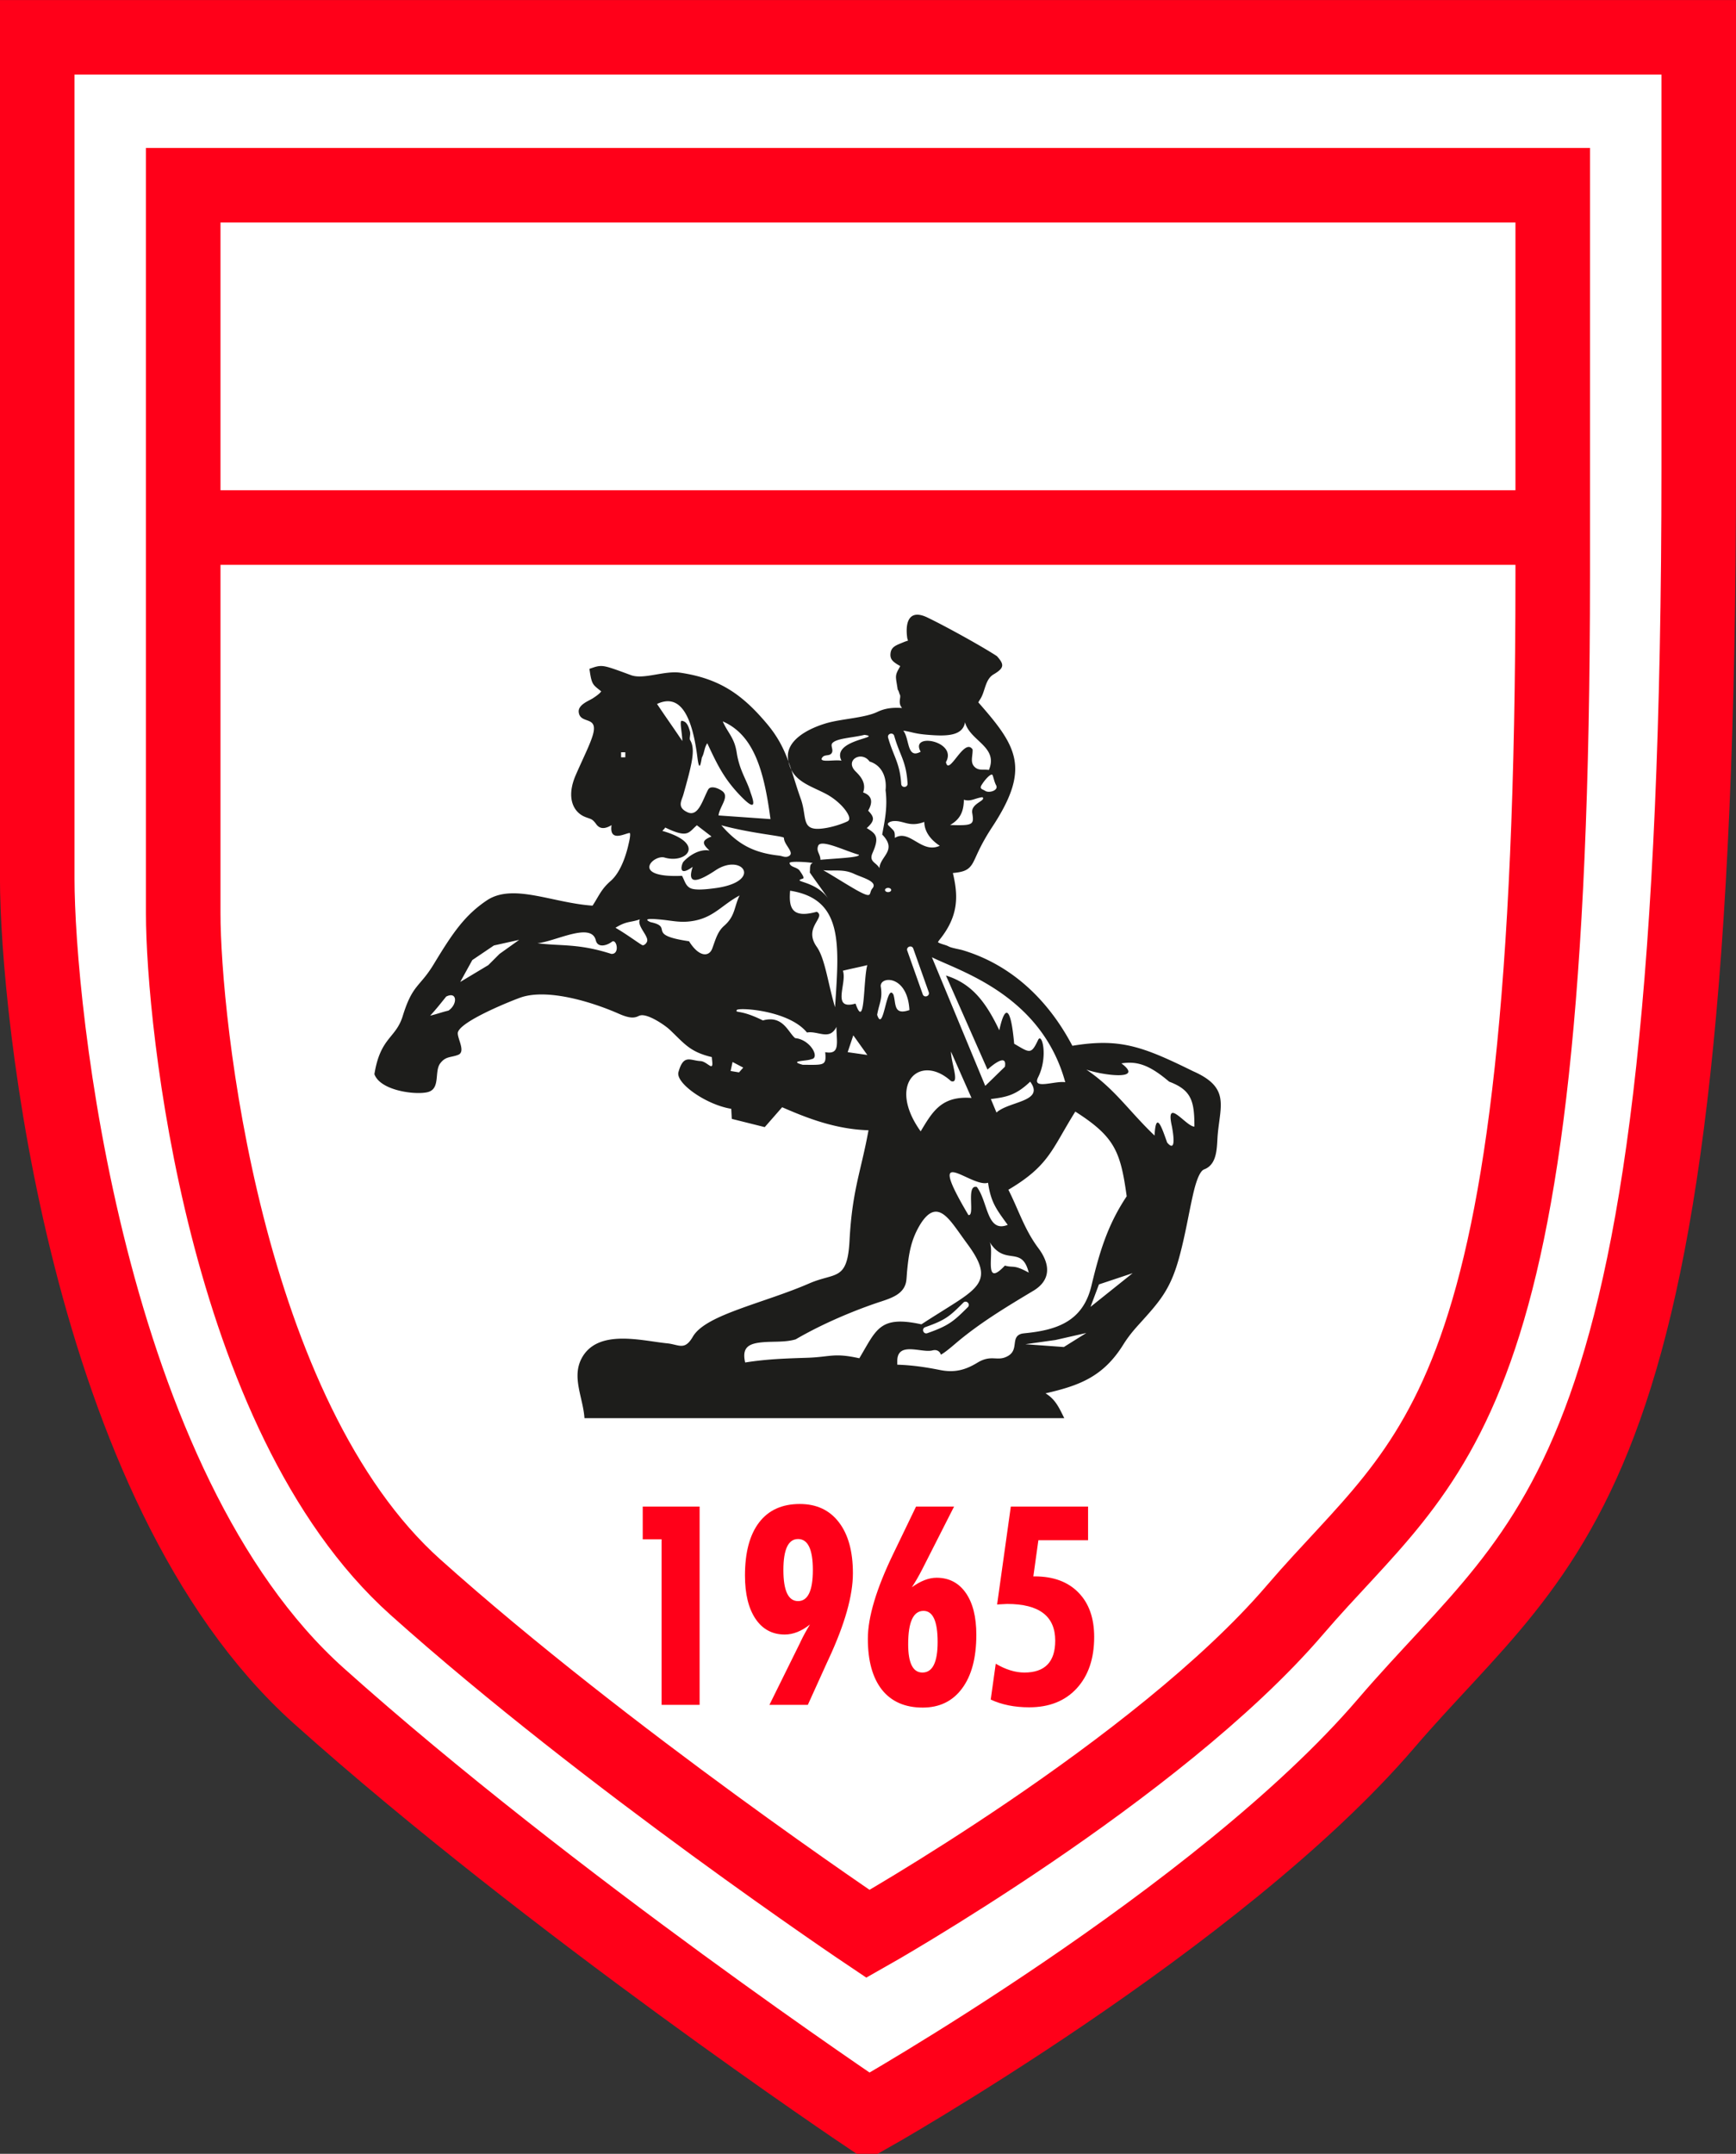 <?xml version="1.0" encoding="UTF-8" standalone="no"?>
<svg
   viewBox="4.35 3.69 264.06 327.51"
   version="1.1"
   id="svg8"
   sodipodi:docname="samsunspor.svg"
   inkscape:version="1.4.2 (f4327f4, 2025-05-13)"
   xmlns:inkscape="http://www.inkscape.org/namespaces/inkscape"
   xmlns:sodipodi="http://sodipodi.sourceforge.net/DTD/sodipodi-0.dtd"
   xmlns="http://www.w3.org/2000/svg"
   xmlns:svg="http://www.w3.org/2000/svg">
  <rect x="4.35" y="3.69" width="264.06" height="327.51" fill="#333333" stroke="none"/>
  <sodipodi:namedview
     id="namedview8"
     pagecolor="#ffffff"
     bordercolor="#000000"
     borderopacity="0.25"
     inkscape:showpageshadow="2"
     inkscape:pageopacity="0.0"
     inkscape:pagecheckerboard="0"
     inkscape:deskcolor="#d1d1d1"
     inkscape:zoom="2.5983939"
     inkscape:cx="132.00462"
     inkscape:cy="163.755"
     inkscape:window-width="1920"
     inkscape:window-height="1111"
     inkscape:window-x="-9"
     inkscape:window-y="-9"
     inkscape:window-maximized="1"
     inkscape:current-layer="g8" />
  <defs
     id="defs1">
    <clipPath
       id="a">
      <path
         d="M0 0h270.969v335.646H0Z"
         id="path1" />
    </clipPath>
  </defs>
  <g
     clip-path="url(#a)"
     id="g8">
    <path
       fill="#fff"
       d="M10.015 9.364v127.948c0 19.563 7.402 92.526 42.826 124.248s83.536 63.975 83.536 63.975 53.4-30.137 78.779-59.745c25.378-29.61 47.584-34.895 47.584-190.866V9.364Z"
       id="path2" />
    <path
       fill="none"
       stroke="#e32314"
       stroke-miterlimit="10"
       d="M10.015 9.364v127.948c0 19.563 7.402 92.526 42.826 124.248s83.536 63.975 83.536 63.975 53.4-30.137 78.779-59.745c25.378-29.61 47.584-34.895 47.584-190.866V9.364z"
       id="path3" />
    <path
       fill="#1d1d1b"
       fill-rule="evenodd"
       d="M147.464 209.69c.44-.246 1.064-.705 2.108-1.601 3.718-3.186 7.851-5.66 12.03-8.165 2.416-1.486 2.69-3.765.697-6.435-2.12-2.826-3-5.8-4.564-8.885 6.221-3.686 6.578-6.124 10.18-11.886 5.985 3.83 6.87 6.03 7.815 12.88-2.954 4.43-4.154 8.578-5.378 13.662-1.308 5.397-5.306 6.67-9.968 7.149-.286.03-.515.054-.67.094-1.675.502-.352 2.387-2.012 3.362-1.643.965-2.48-.303-4.695 1.046-1.816 1.106-3.463 1.547-5.676 1.104-2.2-.44-4.222-.733-6.498-.81v-.55c0-3.054 3.715-1.194 5.336-1.616q.185-.05.372-.052a.93.93 0 0 1 .923.703m4.102-7.231c-2.192 2.19-2.933 2.818-6.16 3.957-.609.215-.932-.7-.323-.914 3.091-1.091 3.706-1.638 5.798-3.73.456-.456 1.142.23.685.687m3.287-9.951c.854 1.367-1.067 7.259 2.35 3.63 1.365.384 1.28-.213 3.628 1.067-1.067-4.27-3.629-.854-5.978-4.697m-14.605-37.577c-1.068-1.922-1.495 6.064-2.477 3.075.298-1.71.854-2.434.556-4.27-.258-1.623 4.056-1.922 4.355 3.544-2.477.854-2.007-.983-2.434-2.35m-3.972-4.483c-.64 2.22-.299 10.12-1.793 5.85-3.759 1.068-1.239-3.116-1.922-4.996 1.537-.383 2.177-.47 3.715-.854m-24-17.422c-1.28-1.152-1.068-1.58.3-2.135l-2.222-1.707c-1.28 1.068-1.28 2.049-4.826.34-.085.214-.298.343-.427.514 6.705 1.92 3.673 5.038.342 4.056-1.708-.512-5.338 3.118 2.648 2.776.384.683.513 1.45 1.196 1.835.726.428 2.648.214 4.142 0 6.961-1.067 3.801-5.337-.215-2.69-3.074 2.05-4.354 2.05-3.5-.512-2.349 1.709-1.666-.47-1.41-.77.77-.852 2.392-2.005 3.972-1.707m1.793-3.842c4.698 1.28 9.523 1.622 9.523 1.92 0 1.069 1.721 2.263.727 2.777-.519.268-.915-.021-1.495-.086-3.835-.432-6.229-1.694-8.755-4.611m-30.747 17.422-3.844.854-3.288 2.22-1.836 3.33 4.27-2.562 1.71-1.708Zm50.82 14.518-.855 2.562 2.99.427Zm36.084 41.292 1.281-3.416 5.125-1.708Zm-9.907 5.679 5.851.427 3.417-2.135-4.698 1.068Zm-46.036-94.711c.811 1.837 1.794 2.477 2.136 4.825.426 2.647 1.494 4.057 2.05 5.85.127.47 1.494 3.63-1.196.94-2.734-2.733-3.802-4.997-5.338-8.285-.47.64-.428 1.452-.812 2.136-.085.214-.343 2.733-.683.085-.897-7.173-2.947-9.693-6.15-8.2 1.452 2.18 2.391 3.46 3.843 5.638 0-1.152-.469-3.117-.085-3.074.77.085 1.018.828 1.24 1.58.148.51-.129 1.067.041 1.366.854 1.409.257 3.673-1.025 8.24-.256.94-1.025 1.923.556 2.69 1.708.855 2.348-1.834 3.203-3.414.341-.641 1.458-.28 2.135.213 1.183.863-.384 2.306-.555 3.715l7.9.555c-.983-7.472-2.562-12.81-7.26-14.86m-15.46 4.697h.641v.769h-.64Zm18.022 21.777c-.854 1.75-.64 3.117-2.348 4.612-.983.855-1.283 2.008-1.794 3.417-.47 1.323-2.007 1.409-3.544-1.068-6.705-.982-2.222-2.135-5.85-2.904 0 0-1.71-.683 1.152-.427 2.178.17 3.37.602 5.466.214 3.035-.562 4.271-2.434 6.918-3.844m-15.16 3.63c-1.452.513-2.007.214-3.715 1.282 1.708.98 3.758 2.519 4.1 2.647.255.086.683-.342.725-.641.171-.812-1.623-2.35-1.11-3.288m-15.588 3.63c3.545.469 6.193 0 11.232 1.622 1.367.086.811-2.391.086-1.836-.727.556-2.136.983-2.434-.213-.684-2.861-6.15.17-8.884.427M72.56 157.365c-1.068.256-1.708.513-2.776.769.982-1.07 1.538-1.794 2.434-2.903 1.708-.855 1.751 1.195.342 2.134m59.788-38.003c-1.624-3.203 6.405-3.502 3.501-3.93-1.922.47-4.27.513-4.91 1.28-.3.386.24 1.01-.086 1.496-.337.502-1.039.165-1.41.64-.707.907 1.88.3 2.905.514m6.704 4.482c.214-2.006-.598-3.8-2.435-4.355-1.195-1.707-3.842-.214-2.134 1.495.641.64 1.708 1.707 1.152 3.203 1.196.427 1.623 1.28.77 2.775.94.982 1.067 1.495-.214 2.647 1.366.854 2.007 1.28.854 3.844-.555 1.323.683 1.409 1.068 2.263.128-1.88 2.776-2.691.426-5.125.342-1.921.855-4.056.513-6.747m-9.908 10.59c2.221-.213 6.064-.341 5.851-.768-2.135-.598-5.765-2.434-6.192-1.367-.34.855.341 1.24.341 2.136m5.424 4.568c-1.922-1.11-3.075-1.878-4.997-2.99 1.708.173 3.026-.223 4.698.556 1.256.587 3.681 1.17 2.776 2.22-.633.736.213 1.71-2.477.214m-4.27 1.282c-1.025-1.495-1.75-2.435-2.776-3.928.086-.513-.086-1.282.426-1.41.342-.085-3.629-.426-3.5 0 .17.683 1.162.545 1.58 1.196.258.403.768 1.068.426 1.153-1.794.554 1.836.213 3.843 2.989m10.165-9.181c0-1.153-.042-.94-.983-1.921-.342-.385.47-.641.854-.641 1.495-.085 2.35.982 4.612.128 0 1.367.854 2.648 2.35 3.629-2.776 1.282-4.57-2.604-6.833-1.195m-1.495 7.92c0-.176.21-.32.47-.32s.47.144.47.32c0 .178-.21.32-.47.32s-.47-.142-.47-.32m15.801-18.253c1.494-3.545-2.904-4.4-3.63-7.26-.34 2.136-2.904 2.136-5.552 1.922-2.22-.171-2.392-.427-3.843-.641.981 1.196.512 4.398 2.647 3.203-1.708-2.99 5.68-1.623 3.844 1.579.426 2.264 2.775-3.842 4.056-1.921.044 1.026-.436 1.974.342 2.69.626.575 1.367.3 2.136.428m-14.395-5.17c.832 2.957 1.822 3.794 2.024 7.234.038.644-.93.702-.968.057-.186-3.162-1.202-4.23-1.989-7.03-.176-.621.758-.884.933-.261m14.906 5.896c-.297-.171-1.152.81-1.579 1.494-.47.683.133.706.47.939.606.42 2.092-.042 1.708-.811-.299-.512-.47-1.537-.599-1.622m-3.03 5.892c-.343-1.537 2.176-1.922 1.537-2.477-1.11.129-1.794.727-2.819.384-.044 1.836-.556 2.947-2.093 3.844 3.545.128 3.63-.086 3.374-1.751m-23.659 14.946c1.495.854-2.135 2.348 0 5.337 1.281 1.836 1.708 5.637 2.776 9.18.641-9.607 1.281-16.44-6.833-17.72-.213 2.56.214 4.27 4.057 3.203m-.854 22.417c1.41-.128-.085-2.988-2.434-3.202-1.067-.854-1.836-3.544-4.91-2.69-3.418-1.708-4.229-1.068-3.972-1.58.213-.427 7.9 0 10.675 3.416 1.71-.3 3.417 1.28 4.485-.855 0 2.35.64 4.27-1.709 3.844.214 2.135-.214 1.92-3.416 1.92-2.348-.64.77-.553 1.281-.853m-10.334 1.28-1.623-.853-.299 1.367 1.281.213Zm25.865-18.095 2.35 6.619c.216.609-.698.933-.914.323l-2.349-6.618c-.215-.61.698-.933.913-.324m1.124 27.79c-5.21-7.26-.086-11.914 4.612-7.644 1.41.513 0-2.775 0-4.483l3.118 7.045c-4.57-.342-5.936 2.093-7.73 5.082m3.844-23.7 6.32 14.306s3.075-2.862 2.648-.428c-1.11 1.068-1.879 1.837-2.99 2.904l-8.114-19.557c4.271 2.135 16.655 5.764 20.285 19.002-1.537-.256-5.082 1.195-4.142-.726 1.58-3.117.598-6.961 0-5.68-1.068 2.264-1.28 1.922-3.63.556-.513-5.765-1.409-5.978-2.263-2.05-2.264-4.782-4.484-7.173-8.114-8.327m7.687 20.839-.854-2.05c2.263-.3 3.757-.513 5.98-2.647 2.262 3.074-3.205 2.946-5.126 4.697m19.003-7.473c2.563-.427 4.485.427 7.261 2.776 3.416 1.28 3.843 2.988 3.843 6.832-1.238.043-4.484-4.698-3.417 0 .3 1.623.556 3.928-.726 2.434-.725-2.008-1.708-5.124-1.92-1.068-4.015-3.844-5.98-7.046-10.378-10.034 2.391.854 8.936 1.74 5.337-.94m-17.295 24.553c-1.708-2.35-2.562-3.416-2.99-6.405-2.562.853-9.822-6.62-2.989 4.91 1.068.214-.427-4.697 1.281-4.27 1.708 2.22 1.494 7.047 4.698 5.765m-7.873 11.787c-1.746 1.126-3.516 2.195-5.253 3.338-6.394-1.4-6.845.827-9.446 5.16-3.894-.864-4.375-.192-7.944-.074-3.335.109-6.087.19-9.42.716-.559-2.416.664-2.917 2.812-3.09 1.59-.127 3.323.032 4.866-.427 5.153-2.997 10.667-5.006 13.074-5.78 1.7-.566 3.507-1.213 3.761-3.166.058-.458.071-.946.123-1.472.26-2.714.613-4.787 2.004-7.077 2.022-3.235 3.6-1.856 5.22.306.554.736 1.175 1.64 1.914 2.645 3.49 4.71 2.46 6.23-1.71 8.92m-8.195-90.383c-.424-.471-.386-.966-.297-1.548.03-.2.005-.358-.004-.412-.114-.138-.213-.71-.363-.826-.26-1.786-.446-2.016.037-2.95l.346-.633c-1.074-.624-1.604-.993-1.472-1.984.13-1.024 1.005-1.234 2.011-1.666a6 6 0 0 1 .644-.222l-.109-.36c-.37-2.551.337-4.516 3.136-3.121 2.727 1.308 8.301 4.393 10.506 5.843 1.096 1.242 1.158 1.756-.435 2.72-1.369.737-1.33 2.556-2.068 3.746-.114.185-.236.365-.33.562 5.918 6.725 7.991 10.027 2.078 18.997-1.933 2.953-2.409 4.557-2.936 5.46-.612 1.052-1.366 1.333-3.017 1.487.82 3.438.904 6.488-1.979 10.09a3 3 0 0 0-.295.423c.353.28 1.186.4 1.623.648.44.243 1.673.435 2.157.58 7.475 2.248 13.038 7.626 16.67 14.53 7.234-1.193 10.671.084 18.375 3.873 5.54 2.442 4.156 5.114 3.744 9.535-.17 1.802.054 4.59-2.077 5.39-.95.35-1.59 3.403-1.768 4.188-.557 2.477-1.082 5.666-1.938 8.877-1.39 5.26-3.038 6.994-6.355 10.664-.763.845-1.519 1.762-2.253 2.94-3.035 4.857-6.667 6.21-11.81 7.382 1.526.912 2.096 2.264 2.852 3.775H93.252c-.206-3.136-2-6.248-.392-9.168 2.451-4.451 9.112-2.597 12.938-2.213 1.84.179 2.668 1.17 3.936-1 1.02-1.774 3.927-3.06 7.161-4.247 3.29-1.21 7.208-2.4 10.614-3.89 3.944-1.69 5.75-.275 6.065-6.554.414-7.667 1.746-10.447 2.881-16.706-5.2-.151-9.7-2.011-13.135-3.501l-2.646 3.023-5.014-1.253-.082-1.53c-3.847-.628-8.437-3.891-8.038-5.552.773-2.83 1.802-1.78 3.353-1.707.968.045 1.852 1.478 1.811.332-.01-.313-.064-.624-.075-.937-3.363-.8-4.157-2.037-6.42-4.177-.763-.713-3.37-2.478-4.498-2.154-.183.05-.328.144-.518.207-.6.2-1.343.147-2.81-.511-4.112-1.797-10.71-3.79-14.75-2.458-1.21.41-9.415 3.663-9.652 5.41-.06.873 1.227 2.852.075 3.332-1.11.444-1.916.186-2.75 1.309-.952 1.257.14 3.997-2.05 4.4-1.978.396-7.086-.31-7.957-2.767.92-5.657 3.251-5.395 4.312-8.845 1.51-4.897 2.593-4.34 4.754-7.941 2.775-4.567 4.626-7.361 8.073-9.66 2.087-1.374 4.744-1.173 7.495-.672 2.64.48 5.564 1.29 8.548 1.499.966-1.461 1.295-2.492 2.771-3.768 1.68-1.483 2.466-4.467 2.727-5.678.27-1.117.231-1.5.181-1.594-.495-.102-3.188 1.594-2.79-1.206-.767.466-1.689.766-2.334-.152-.635-.86-.769-.73-1.673-1.09-1.8-.71-2.916-2.91-1.467-6.304 1.1-2.54 2.13-4.55 2.59-6.03.991-3.19-1.859-1.667-2.105-3.584-.139-1.09 1.356-1.664 2.088-2.09.311-.202 1.092-.708 1.33-1.09-1.19-.972-1.422-.955-1.723-2.953l-.07-.473c.874-.292 1.426-.552 2.375-.367.74.145 1.854.552 3.961 1.332 1.922.699 5.083-.74 7.535-.37 5.911.892 9.36 3.266 13.161 7.797 3.165 3.77 3.548 7.023 5.14 11.448 1.028 2.927-.178 5.08 3.912 4.345 1.285-.231 2.57-.697 3.16-.991.294-.144.52-.513-.202-1.56-.64-.93-1.806-1.95-3.018-2.596-2.498-1.328-5.354-1.966-5.803-5.286-.422-2.85 3.025-4.673 5.87-5.497 2.242-.65 5.715-.784 7.64-1.673 1.27-.62 2.46-.715 3.825-.627"
       id="path4" />
    <path
       fill="#ff0019"
       fill-rule="evenodd"
       d="M104.985 262.935v-25.177h-2.87v-4.976h8.652v30.153ZM125.741 237.717q-2.23 0-2.23 4.71 0 4.728 2.23 4.728 2.25 0 2.251-4.729 0-4.71-2.25-4.709m1.816 12.991q-1.92 1.53-3.84 1.53-2.831 0-4.442-2.377-1.61-2.395-1.61-6.588 0-5.265 2.148-8.076 2.146-2.808 6.195-2.808 3.82 0 5.948 2.788 2.127 2.768 2.127 7.745 0 5.1-3.676 13.011l-.269.578-2.912 6.424h-5.843l4.667-9.44q.02-.04.082-.185.62-1.301 1.425-2.602M144.659 258.019q2.313-.001 2.313-4.646 0-4.73-2.147-4.73-2.335 0-2.334 5.08 0 4.296 2.168 4.296m-1.61-12.97q2.003-1.445 3.757-1.445 2.83 0 4.44 2.292 1.612 2.291 1.612 6.382 0 5.247-2.168 8.157-2.148 2.913-5.99 2.913-4.028 0-6.195-2.706-2.148-2.725-2.148-7.766 0-4.935 3.903-12.99l.33-.681 3.098-6.423h5.783l-4.812 9.479q-.848 1.652-1.61 2.788M155.047 262.13l.764-5.453q2.271 1.341 4.358 1.342 4.687 0 4.69-4.853-.001-5.578-7.313-5.577-.207 0-1.219.062-.103 0-.309.021l2.085-14.89h11.752v5.121h-7.559l-.765 5.494h.207q4.255 0 6.65 2.458 2.395 2.438 2.396 6.753 0 4.936-2.664 7.827-2.644 2.872-7.228 2.871-3.326 0-5.845-1.177"
       id="path5" />
    <path
       fill="none"
       stroke="#ff0019"
       stroke-miterlimit="3.864"
       stroke-width="11.339"
       d="M10.015 9.364v127.948c0 19.563 7.402 92.526 42.826 124.248s83.536 63.975 83.536 63.975 53.4-30.137 78.779-59.745c25.378-29.61 47.584-34.895 47.584-190.866V9.364zM32.22 83.912h208.313"
       id="path7" />
    <path
       fill="none"
       stroke="#ff0019"
       stroke-miterlimit="3.864"
       stroke-width="11.339"
       d="M32.22 31.857v110.751c0 16.124 6.102 76.265 35.3 102.413 29.2 26.148 68.857 52.732 68.857 52.732s44.016-24.84 64.934-49.246c20.919-24.404 39.222-28.763 39.222-157.323V31.857zm0 0v110.751c0 16.124 6.102 76.265 35.3 102.413 29.2 26.148 68.857 52.732 68.857 52.732s44.016-24.84 64.934-49.246c20.919-24.404 39.222-28.763 39.222-157.323V31.857z"
       id="path8" />
  </g>
</svg>
